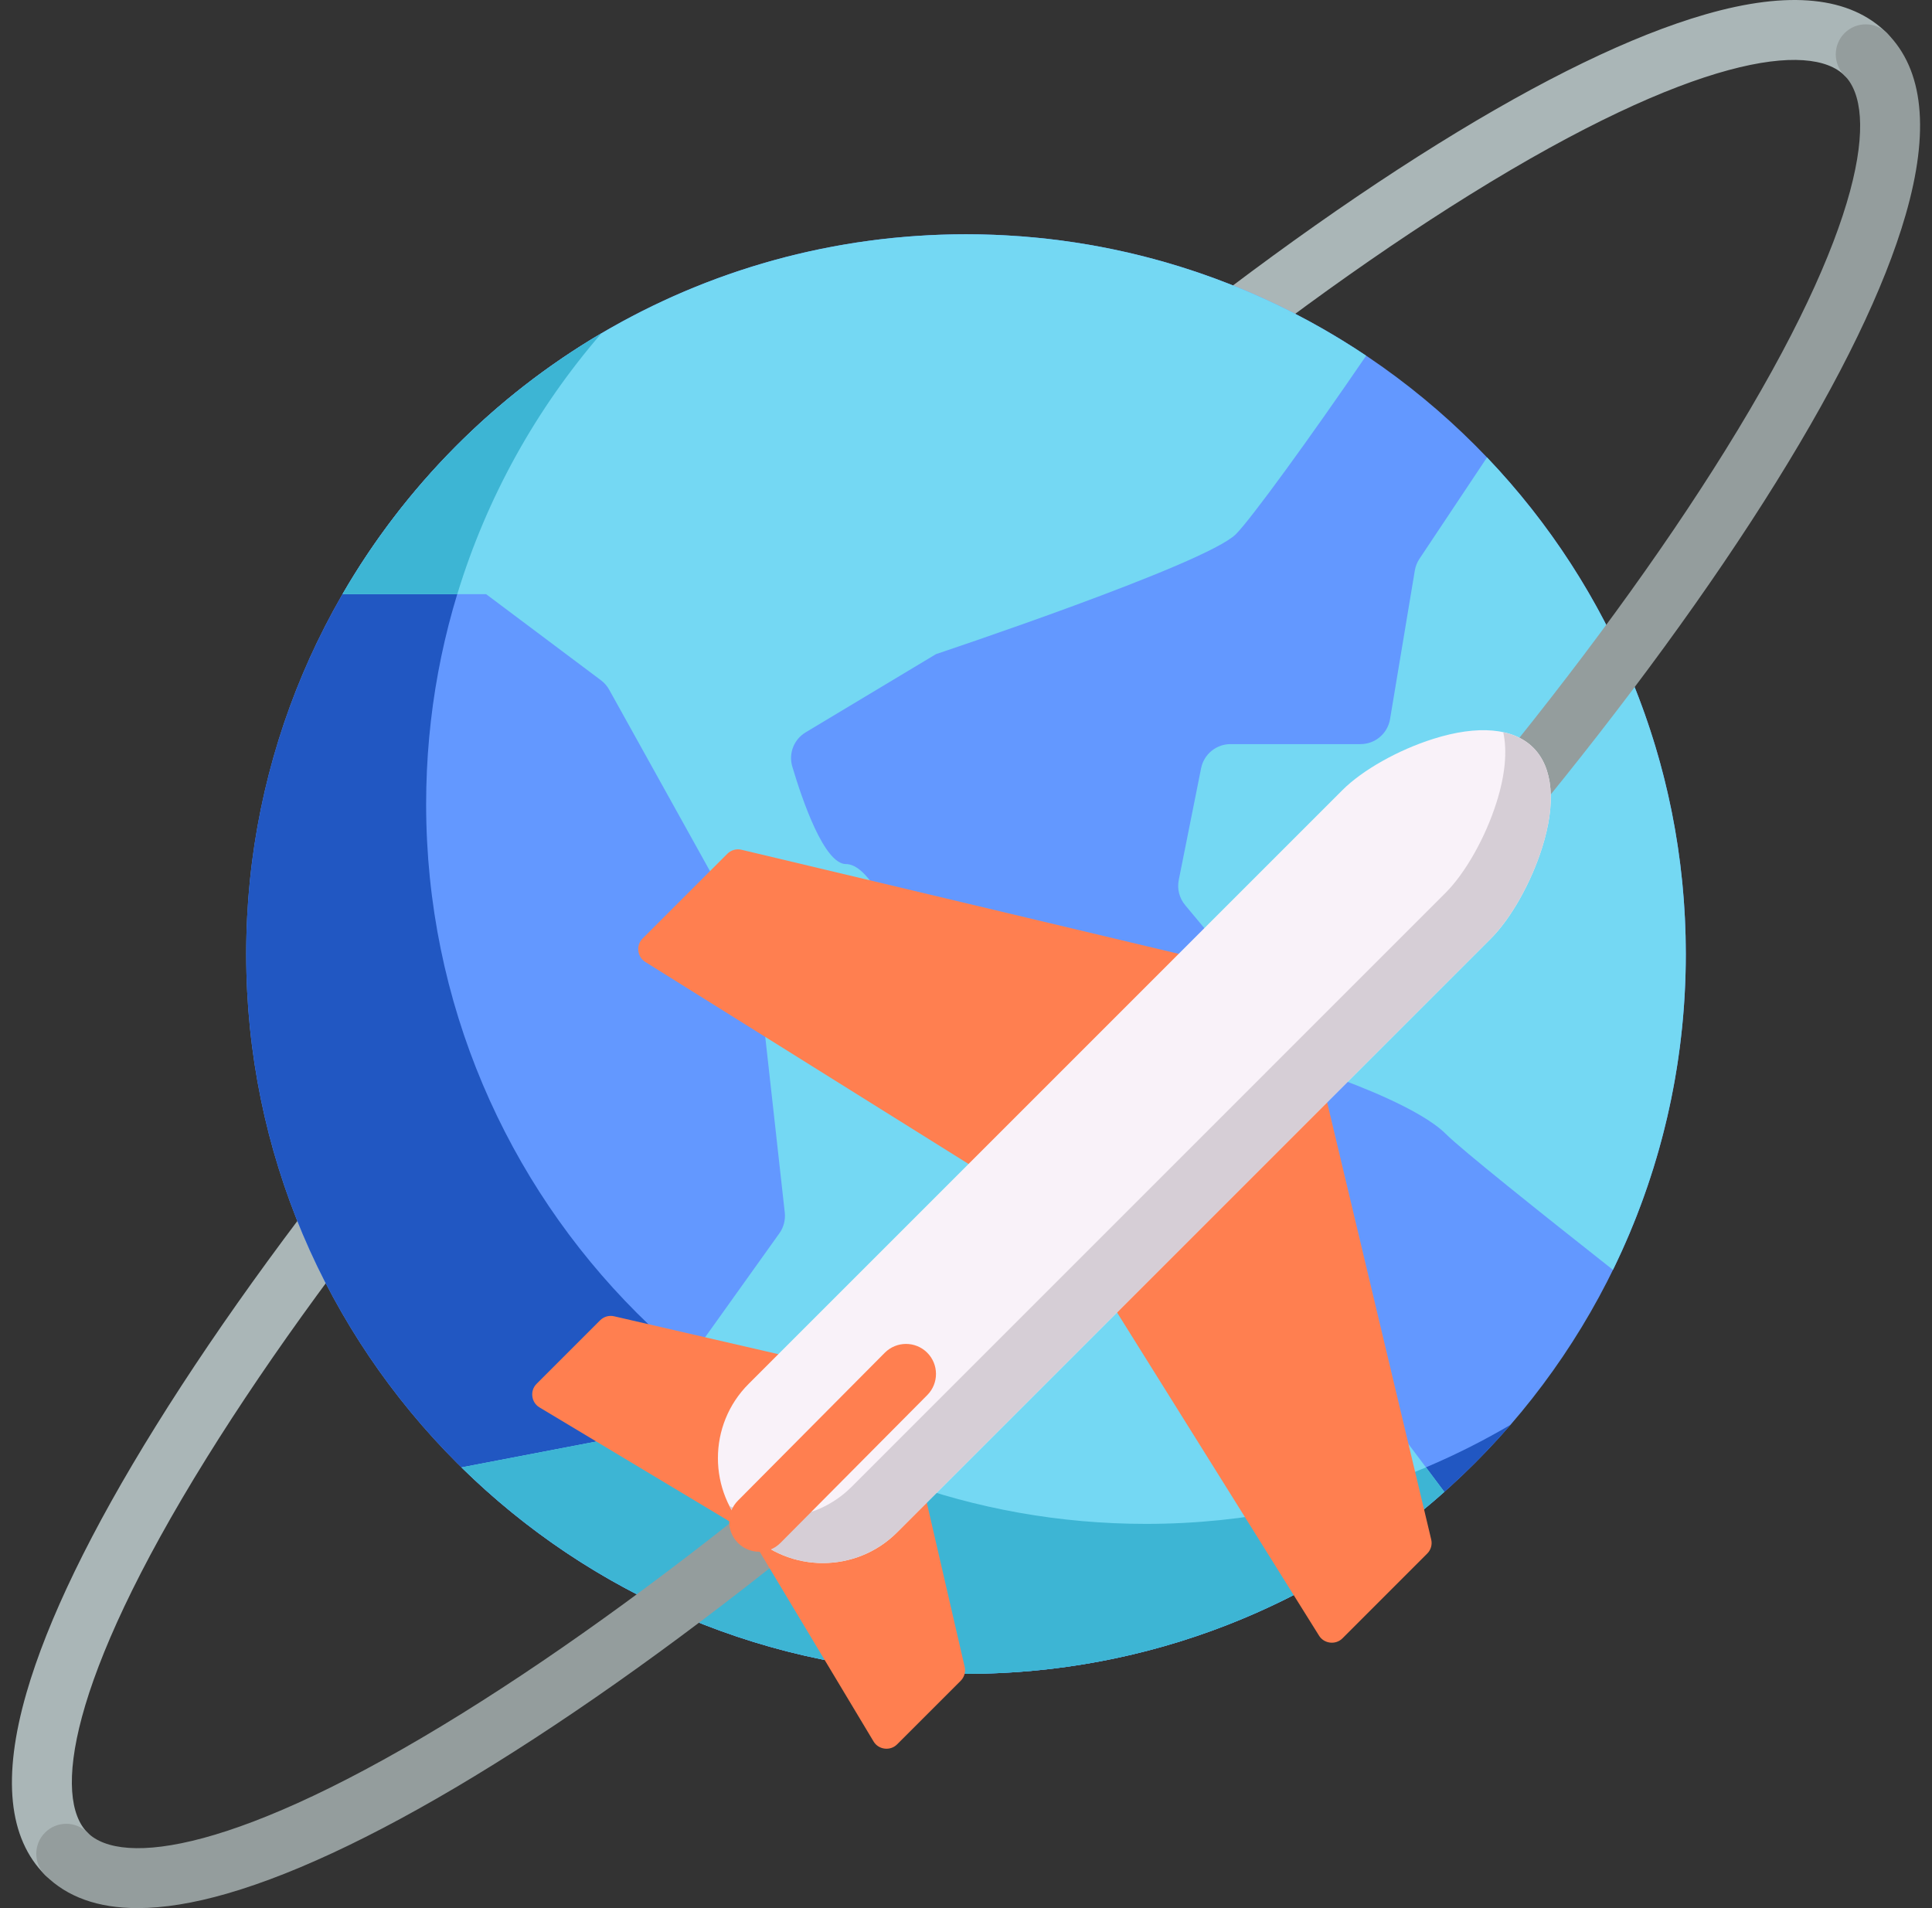 <svg width="81" height="80" viewBox="0 0 81 80" fill="none" xmlns="http://www.w3.org/2000/svg">
<rect x="0" y="0" width="81" height="80" fill="#333333" stroke="none"/>
<g clip-path="url(#clip0_2509_365)">
<path d="M2.777 78.98C2.456 78.98 2.134 78.857 1.889 78.611C0.352 77.075 0.089 74.509 1.108 70.983C1.992 67.924 3.817 64.156 6.535 59.786C12.046 50.919 20.667 40.451 30.809 30.309C40.951 20.167 51.419 11.546 60.286 6.035C64.656 3.317 68.424 1.492 71.483 0.608C75.007 -0.411 77.575 -0.148 79.111 1.389C79.602 1.879 79.602 2.676 79.111 3.167C78.62 3.658 77.824 3.658 77.333 3.167C75.912 1.745 71.035 2.313 61.613 8.17C52.905 13.583 42.597 22.077 32.587 32.087C22.577 42.097 14.083 52.406 8.67 61.114C2.813 70.536 2.245 75.412 3.667 76.833C4.158 77.324 4.158 78.12 3.667 78.611C3.421 78.857 3.099 78.98 2.777 78.98Z" fill="#AAB6B7"/>
<path d="M70.678 40C70.678 56.667 57.167 70.178 40.5 70.178C23.833 70.178 10.322 56.667 10.322 40C10.322 23.333 23.833 9.822 40.5 9.822C57.167 9.822 70.678 23.333 70.678 40Z" fill="#6398FF"/>
<path d="M48.044 63.891C31.378 63.891 17.866 50.38 17.866 33.713C17.866 26.167 20.637 19.267 25.215 13.976C16.304 19.222 10.322 28.912 10.322 40C10.322 56.667 23.833 70.178 40.5 70.178C49.62 70.178 57.796 66.131 63.329 59.737C58.846 62.375 53.623 63.891 48.044 63.891Z" fill="#2157C2"/>
<path d="M40.5 70.178C48.199 70.178 55.223 67.294 60.554 62.548L49.679 48.047C49.441 47.731 49.069 47.544 48.673 47.544H40.308C39.693 47.544 39.169 47.1 39.067 46.493L37.985 40C37.985 40 36.728 36.228 35.47 36.228C34.56 36.228 33.651 33.595 33.217 32.139C33.054 31.59 33.285 31 33.776 30.706L39.242 27.425C39.242 27.425 50.559 23.654 51.816 22.396C52.442 21.771 54.931 18.35 57.277 14.913C52.479 11.698 46.708 9.822 40.5 9.822C29.33 9.822 19.578 15.891 14.36 24.911H20.381L25.197 28.522C25.338 28.628 25.455 28.763 25.541 28.918L31.698 40L32.902 50.839C32.936 51.146 32.856 51.456 32.676 51.708L26.668 60.118L19.348 61.522C24.794 66.874 32.261 70.178 40.5 70.178Z" fill="#74D8F3"/>
<path d="M14.36 24.911H19.172C20.414 20.831 22.496 17.118 25.217 13.973C20.723 16.619 16.973 20.395 14.36 24.911Z" fill="#3DB5D4"/>
<path d="M28.879 57.024L26.669 60.118L19.349 61.522C24.795 66.874 32.261 70.178 40.5 70.178C48.199 70.178 55.223 67.294 60.555 62.548L59.786 61.522C56.177 63.047 52.209 63.891 48.045 63.891C40.767 63.891 34.092 61.315 28.879 57.024Z" fill="#3DB5D4"/>
<path d="M59.317 23.92L58.279 30.147C58.178 30.754 57.654 31.198 57.039 31.198H51.59C50.991 31.198 50.475 31.621 50.357 32.209L49.42 36.896C49.346 37.269 49.443 37.655 49.687 37.947L55.365 44.761C55.509 44.934 55.696 45.065 55.907 45.14C56.843 45.474 59.584 46.509 60.619 47.544C61.264 48.19 64.566 50.828 67.624 53.24C69.579 49.242 70.678 44.75 70.678 40C70.678 31.927 67.508 24.594 62.344 19.178L59.511 23.429C59.413 23.577 59.346 23.744 59.317 23.92Z" fill="#74D8F3"/>
<path d="M5.768 80C4.113 80 2.814 79.537 1.889 78.611C1.398 78.121 1.398 77.325 1.889 76.833C2.38 76.342 3.176 76.343 3.667 76.833C5.088 78.255 9.965 77.687 19.387 71.83C28.094 66.417 38.403 57.923 48.413 47.913C58.423 37.903 66.917 27.595 72.33 18.886C78.187 9.464 78.755 4.588 77.333 3.166C76.843 2.676 76.843 1.879 77.333 1.389C77.825 0.897 78.621 0.898 79.112 1.389C80.648 2.925 80.911 5.492 79.892 9.017C79.009 12.076 77.183 15.844 74.466 20.214C68.954 29.081 60.334 39.549 50.192 49.691C40.049 59.833 29.581 68.454 20.715 73.965C16.344 76.683 12.577 78.508 9.518 79.392C8.115 79.797 6.863 80 5.768 80Z" fill="#949D9D"/>
<path d="M60.004 64.545L55.559 45.873C55.506 45.652 55.338 45.476 55.119 45.414C54.899 45.352 54.664 45.413 54.503 45.574L46.5 53.577C46.294 53.783 46.257 54.106 46.412 54.354L55.303 68.58C55.514 68.918 55.999 68.973 56.281 68.692L59.837 65.135C59.992 64.981 60.055 64.758 60.004 64.545Z" fill="#FF7F50"/>
<path d="M50.217 40.513C50.155 40.294 49.979 40.125 49.758 40.072L31.086 35.627C30.874 35.576 30.65 35.64 30.496 35.794L26.939 39.35C26.658 39.632 26.713 40.117 27.05 40.328L41.276 49.219C41.38 49.284 41.495 49.315 41.61 49.315C41.772 49.315 41.933 49.252 42.054 49.131L50.056 41.129C50.218 40.968 50.279 40.732 50.217 40.513Z" fill="#FF7F50"/>
<path d="M40.444 69.884L37.777 58.325C37.726 58.102 37.558 57.925 37.338 57.862C37.119 57.8 36.882 57.861 36.72 58.022L31.386 63.357C31.181 63.561 31.142 63.877 31.291 64.125L36.626 73.016C36.833 73.361 37.324 73.422 37.609 73.137L40.277 70.47C40.43 70.317 40.494 70.095 40.444 69.884Z" fill="#FF7F50"/>
<path d="M37.769 58.293C37.706 58.074 37.528 57.905 37.306 57.854L25.747 55.187C25.536 55.138 25.315 55.201 25.162 55.354L22.494 58.022C22.209 58.307 22.27 58.799 22.615 59.005L31.506 64.341C31.607 64.4 31.718 64.43 31.83 64.43C31.992 64.43 32.153 64.368 32.274 64.246L37.609 58.911C37.771 58.75 37.832 58.513 37.769 58.293Z" fill="#FF7F50"/>
<path d="M64.283 31.348C63.454 30.519 61.966 30.387 60.093 30.978C58.618 31.443 57.121 32.286 56.281 33.127L31.386 58.022C29.67 59.738 29.67 62.53 31.386 64.246C32.243 65.104 33.371 65.533 34.497 65.533C35.625 65.533 36.752 65.104 37.61 64.246L62.505 39.351C63.346 38.51 64.189 37.014 64.654 35.538C65.245 33.666 65.113 32.178 64.283 31.348Z" fill="#F9F2F9"/>
<path d="M64.283 31.348C63.959 31.025 63.534 30.809 63.025 30.699C63.197 31.493 63.106 32.489 62.746 33.631C62.281 35.107 61.438 36.603 60.597 37.443L35.702 62.339C34.844 63.196 33.717 63.625 32.59 63.625C31.9 63.625 31.21 63.464 30.582 63.142C30.786 63.54 31.053 63.913 31.386 64.246C32.243 65.104 33.371 65.533 34.497 65.533C35.625 65.533 36.752 65.104 37.61 64.246L62.505 39.35C63.346 38.51 64.189 37.014 64.654 35.539C65.245 33.666 65.113 32.178 64.283 31.348Z" fill="#D6CED6"/>
<path d="M31.83 65.059C31.509 65.059 31.189 64.937 30.944 64.694C30.451 64.205 30.448 63.408 30.938 62.916L37.093 56.718C37.582 56.225 38.378 56.222 38.871 56.711C39.363 57.201 39.366 57.997 38.877 58.49L32.722 64.688C32.476 64.935 32.153 65.059 31.83 65.059Z" fill="#FF7F50"/>
</g>
<defs>
<clipPath id="clip0_2509_365">
<rect width="80" height="80" fill="white" transform="translate(0.5)"/>
</clipPath>
</defs>
</svg>
